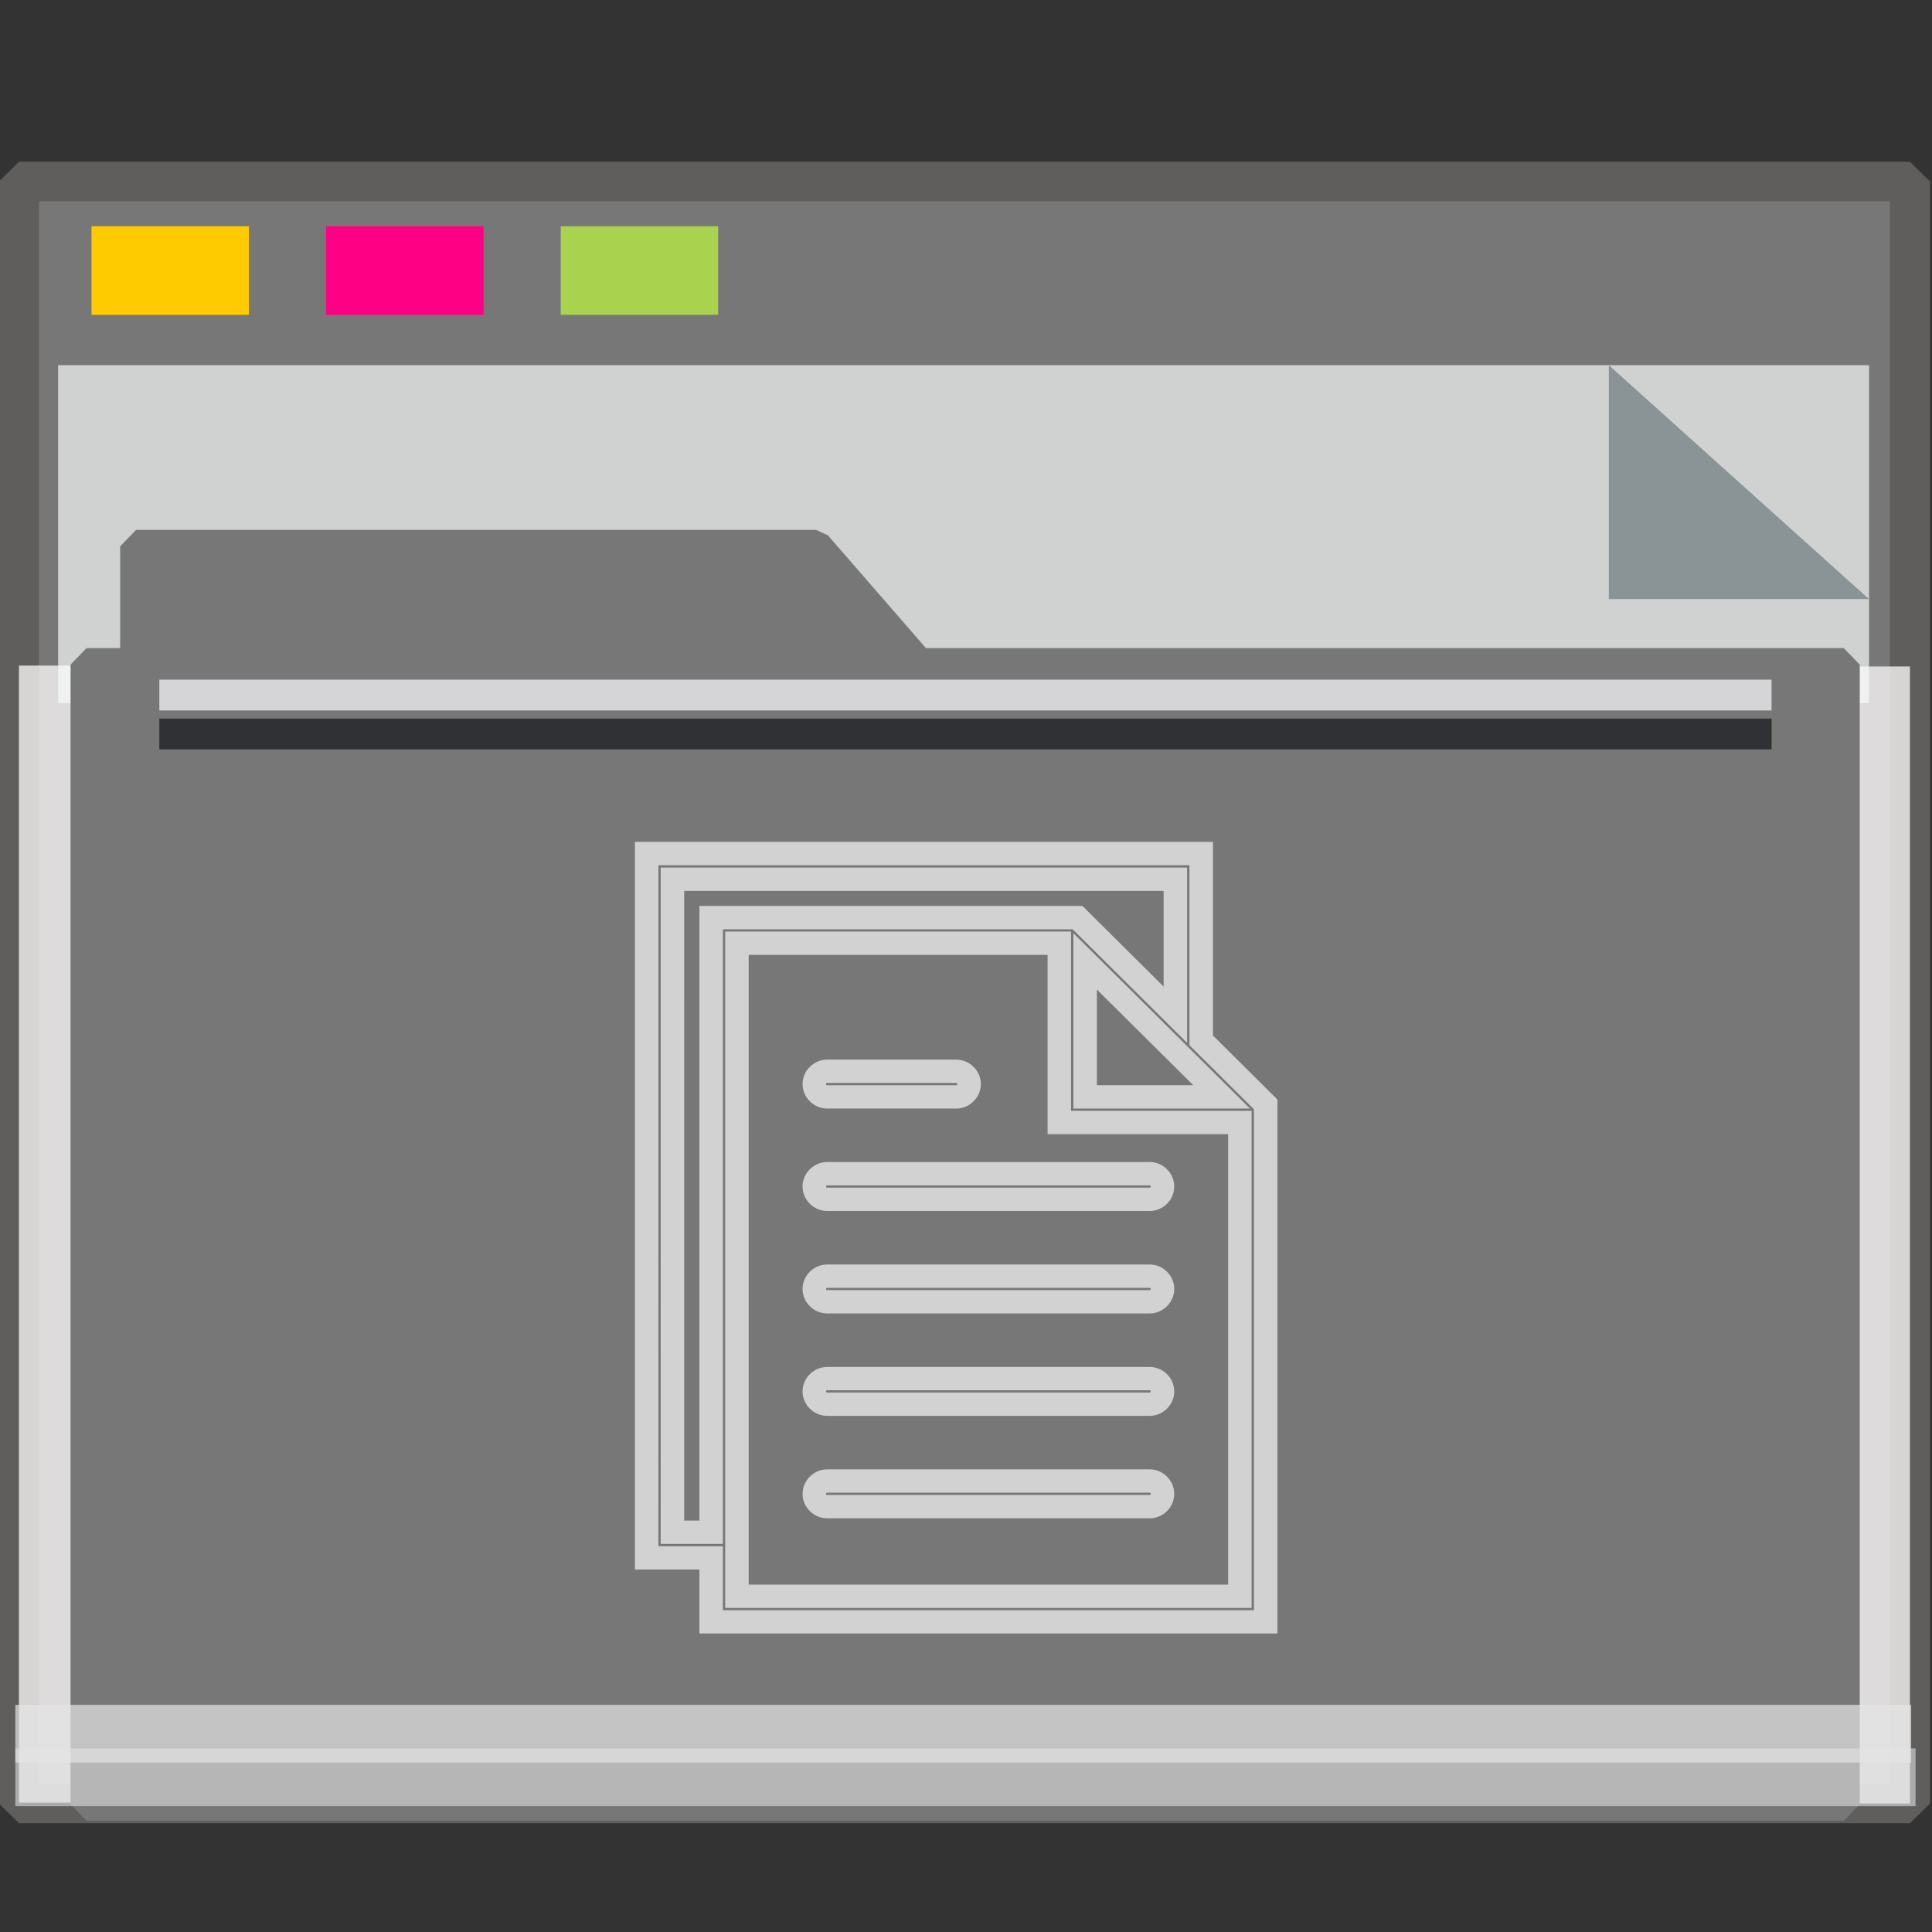 <?xml version="1.0" encoding="UTF-8" standalone="no"?>
<svg
   xmlns:dc="http://purl.org/dc/elements/1.1/"
   xmlns:cc="http://creativecommons.org/ns#"
   xmlns:rdf="http://www.w3.org/1999/02/22-rdf-syntax-ns#"
   xmlns:svg="http://www.w3.org/2000/svg"
   xmlns="http://www.w3.org/2000/svg"
   xmlns:sodipodi="http://sodipodi.sourceforge.net/DTD/sodipodi-0.dtd"
   xmlns:inkscape="http://www.inkscape.org/namespaces/inkscape"
   inkscape:version="1.0beta2 (2b71d25d45, 2019-12-03)"
   sodipodi:docname="folder-script.svg"
   id="SVGRoot"
   version="1.1"
   viewBox="0 0 64 64"
   height="64px"
   width="64px">
  <rect x="0" y="0" width="64" height="64" fill="#333333" stroke="none"/>
  <sodipodi:namedview
     inkscape:document-rotation="0"
     inkscape:snap-global="false"
     inkscape:snap-to-guides="false"
     inkscape:snap-grids="false"
     inkscape:snap-page="true"
     inkscape:snap-object-midpoints="true"
     inkscape:grid-bbox="true"
     inkscape:lockguides="true"
     inkscape:window-maximized="1"
     inkscape:window-y="21"
     inkscape:window-x="0"
     inkscape:window-height="1027"
     inkscape:window-width="1920"
     units="px"
     inkscape:pagecheckerboard="false"
     inkscape:showpageshadow="false"
     showgrid="false"
     inkscape:current-layer="g5098"
     inkscape:document-units="px"
     inkscape:cy="42.05658"
     inkscape:cx="34.441767"
     inkscape:zoom="29.175434"
     inkscape:pageshadow="2"
     inkscape:pageopacity="0.0"
     borderopacity="1.0"
     bordercolor="#666666"
     pagecolor="#E5E5E5"
     id="base" />
  <defs
     id="defs2">
    <linearGradient
       id="linearGradient4314-5">
      <stop
         id="stop4316-5"
         offset="0"
         style="stop-color:#ff4b00;stop-opacity:1" />
      <stop
         id="stop4318-8"
         offset="1"
         style="stop-color:#ff5500;stop-opacity:1" />
    </linearGradient>
  </defs>
  <g
     inkscape:label="Layer 1"
     inkscape:groupmode="layer"
     id="layer1">
    <g
       transform="matrix(0.984,0,0,0.963,-3.199,-18.562)"
       id="g938">
      <g
         transform="matrix(0.995,0,0,1,0.645,-1.038)"
         id="g1521">
        <g
           id="g852">
          <rect
             style="opacity:1;fill:#777777;fill-opacity:1;fill-rule:nonzero;stroke:#5f5e5c;stroke-width:1.361;stroke-linecap:square;stroke-linejoin:bevel;stroke-miterlimit:4;stroke-dasharray:none;stroke-opacity:1;paint-order:markers stroke fill"
             id="rect817"
             width="63.981"
             height="55.79"
             x="3.26"
             y="26.559" />
          <rect
             y="-67.24"
             x="43.239"
             height="1.928"
             width="39.113"
             id="rect1500"
             style="opacity:1;fill:#fefbfb;fill-opacity:0.755;fill-rule:nonzero;stroke:none;stroke-width:0.069;stroke-linecap:square;stroke-linejoin:bevel;stroke-miterlimit:4;stroke-dasharray:none;stroke-opacity:0.796;paint-order:markers stroke fill"
             transform="rotate(90)" />
          <rect
             transform="rotate(90)"
             style="opacity:1;fill:#fefbfb;fill-opacity:0.755;fill-rule:nonzero;stroke:none;stroke-width:0.081;stroke-linecap:square;stroke-linejoin:bevel;stroke-miterlimit:4;stroke-dasharray:none;stroke-opacity:0.796;paint-order:markers stroke fill"
             id="rect1498"
             width="39.113"
             height="2.615"
             x="43.209"
             y="-5.875" />
          <g
             id="g851"
             transform="matrix(0.267,0,0,0.377,-8.229,12.423)"
             style="opacity:0.693">
            <path
               id="rect831"
               d="M 47.996,54.25 H 277.469 V 85.091 H 47.996 Z"
               style="opacity:1;fill:#f8fafa;fill-opacity:1;fill-rule:nonzero;stroke:none;stroke-width:0.67;stroke-linecap:square;stroke-linejoin:bevel;stroke-miterlimit:4;stroke-dasharray:none;stroke-opacity:0.796;paint-order:markers stroke fill"
               inkscape:connector-curvature="0" />
            <path
               sodipodi:nodetypes="cccc"
               inkscape:connector-curvature="0"
               id="path1496"
               d="M 277.469,75.592 244.5,54.25 v 21.342 z"
               style="opacity:1;fill:#93a2a5;fill-opacity:1;fill-rule:nonzero;stroke:none;stroke-width:0.211;stroke-linecap:square;stroke-linejoin:bevel;stroke-miterlimit:4;stroke-dasharray:none;stroke-opacity:0.796;paint-order:markers stroke fill" />
          </g>
          <g
             transform="matrix(0.929,0,0,0.974,2.527,4.016)"
             style="fill:#777777;fill-opacity:1;stroke:#777777;stroke-width:1.162;stroke-miterlimit:4;stroke-dasharray:none;stroke-opacity:1"
             id="g1484">
            <path
               inkscape:connector-curvature="0"
               d="m 5.056,36.026 h 24.762 l 3.746,4.178 H 5.056 Z M 3.25,40.204 h 64 v 40.251 h -64 z"
               style="opacity:1;fill:#777777;fill-opacity:1;fill-rule:nonzero;stroke:#777777;stroke-width:1.162;stroke-linecap:square;stroke-linejoin:bevel;stroke-miterlimit:4;stroke-dasharray:none;stroke-opacity:1;paint-order:markers stroke fill"
               id="rect821"
               sodipodi:nodetypes="cccccccccc" />
          </g>
          <rect
             y="28.097"
             x="5.715"
             height="3.046"
             width="5.326"
             id="rect825"
             style="opacity:1;fill:#ffcc00;fill-opacity:0.993;fill-rule:nonzero;stroke:none;stroke-width:0.477;stroke-linecap:square;stroke-linejoin:bevel;stroke-miterlimit:4;stroke-dasharray:none;stroke-opacity:1;paint-order:markers stroke fill" />
          <rect
             style="opacity:1;fill:#ff0084;fill-opacity:0.993;fill-rule:nonzero;stroke:none;stroke-width:0.477;stroke-linecap:square;stroke-linejoin:bevel;stroke-miterlimit:4;stroke-dasharray:none;stroke-opacity:1;paint-order:markers stroke fill"
             id="rect827"
             width="5.326"
             height="3.046"
             x="13.653"
             y="28.097" />
          <rect
             y="28.097"
             x="21.591"
             height="3.046"
             width="5.326"
             id="rect829"
             style="opacity:1;fill:#aad450;fill-opacity:0.993;fill-rule:nonzero;stroke:none;stroke-width:0.477;stroke-linecap:square;stroke-linejoin:bevel;stroke-miterlimit:4;stroke-dasharray:none;stroke-opacity:1;paint-order:markers stroke fill" />
          <rect
             y="78.957"
             x="3.138"
             height="1.987"
             width="64.144"
             id="rect855"
             style="opacity:0.704;fill:#E5E5E5;fill-opacity:0.997;fill-rule:nonzero;stroke:none;stroke-width:0.09;stroke-linecap:square;stroke-linejoin:bevel;stroke-miterlimit:4;stroke-dasharray:none;stroke-opacity:0.796;paint-order:markers stroke fill" />
          <rect
             style="opacity:0.597;fill:#E5E5E5;fill-opacity:0.969;fill-rule:nonzero;stroke:none;stroke-width:0.09;stroke-linecap:square;stroke-linejoin:bevel;stroke-miterlimit:4;stroke-dasharray:none;stroke-opacity:0.796;paint-order:markers stroke fill"
             id="rect853"
             width="64.293"
             height="1.987"
             x="3.138"
             y="80.456" />
          <rect
             y="43.692"
             x="8.01"
             height="1.06"
             width="54.548"
             id="rect1504"
             style="opacity:0.704;fill:#fcfdff;fill-opacity:1;fill-rule:nonzero;stroke:none;stroke-width:0.061;stroke-linecap:square;stroke-linejoin:bevel;stroke-miterlimit:4;stroke-dasharray:none;stroke-opacity:0.796;paint-order:markers stroke fill" />
          <rect
             style="opacity:0.597;fill:#000207;fill-opacity:1;fill-rule:nonzero;stroke:none;stroke-width:0.061;stroke-linecap:square;stroke-linejoin:bevel;stroke-miterlimit:4;stroke-dasharray:none;stroke-opacity:0.796;paint-order:markers stroke fill"
             id="rect1523"
             width="54.548"
             height="1.06"
             x="8.01"
             y="45.031" />
          <g
             style="opacity:0.907;fill:none;stroke:#fbfbfb;stroke-width:1.28;stroke-miterlimit:4;stroke-dasharray:none;stroke-opacity:1"
             id="papers"
             transform="matrix(0.711,0,0,0.724,-438.567,-386.92)">
            <g
               style="fill:none;stroke:#fbfbfb;stroke-width:1.28;stroke-miterlimit:4;stroke-dasharray:none;stroke-opacity:1"
               id="g5098">
              <path
                 inkscape:connector-curvature="0"
                 style="color:#E5E5E5;font-style:normal;font-variant:normal;font-weight:normal;font-stretch:normal;font-size:medium;line-height:normal;font-family:sans-serif;font-variant-ligatures:normal;font-variant-position:normal;font-variant-caps:normal;font-variant-numeric:normal;font-variant-alternates:normal;font-variant-east-asian:normal;font-feature-settings:normal;font-variation-settings:normal;text-indent:0;text-align:start;text-decoration:none;text-decoration-line:none;text-decoration-style:solid;text-decoration-color:#E5E5E5;letter-spacing:normal;word-spacing:normal;text-transform:none;writing-mode:lr-tb;direction:ltr;text-orientation:mixed;dominant-baseline:auto;baseline-shift:baseline;text-anchor:start;white-space:normal;shape-padding:0;shape-margin:0;inline-size:0;clip-rule:nonzero;display:inline;overflow:visible;visibility:visible;opacity:1;isolation:auto;mix-blend-mode:normal;color-interpolation:sRGB;color-interpolation-filters:linearRGB;solid-color:#E5E5E5;solid-opacity:1;vector-effect:none;fill:#E5E5E5;fill-opacity:0.912;fill-rule:nonzero;stroke:none;stroke-width:1.114;stroke-linecap:butt;stroke-linejoin:miter;stroke-miterlimit:4;stroke-dasharray:none;stroke-dashoffset:0;stroke-opacity:1;color-rendering:auto;image-rendering:auto;shape-rendering:auto;text-rendering:auto;enable-background:accumulate;stop-color:#E5E5E5;stop-opacity:1"
                 d="m 650.728,602.478 v 34.57 h 3.07 v 3.041 h 27.505 v -25.371 l -3.068,-3.041 v -9.2 z m 1.118,1.109 h 25.27 v 8.55 l 0.163,0.162 2.905,2.88 v 23.803 h -25.269 v -3.041 h -3.07 z m 0.109,0.108 v 32.136 h 0.559 2.401 v -29.201 h 16.645 l 5.447,5.398 v -8.333 z m 1.118,1.109 h 22.815 v 4.548 l -3.866,-3.833 H 653.798 v 29.203 h -0.724 z m 1.95,1.933 v 29.758 2.379 h 0.561 24.491 v -23.618 h -8.591 v -8.519 z m 16.57,0.077 v 1.338 6.995 h 8.404 l -1.927,-1.911 z m -15.45,1.032 h 14.223 v 8.519 h 8.591 v 21.4 h -22.814 v -1.27 z m 16.569,1.646 4.568,4.528 0.018,0.018 h -4.586 z m -12.832,3.33 c -0.641,0 -1.174,0.526 -1.174,1.162 0,0.636 0.533,1.164 1.174,1.164 h 6.136 c 0.641,0 1.174,-0.528 1.174,-1.164 0,-0.636 -0.533,-1.162 -1.174,-1.162 z m 0,1.109 h 6.136 c 0.037,0 0.054,0.016 0.054,0.053 0,0.037 -0.017,0.055 -0.054,0.055 h -6.136 c -0.037,0 -0.056,-0.018 -0.056,-0.055 0,-0.037 0.019,-0.053 0.056,-0.053 z m 0,3.757 c -0.641,0 -1.174,0.528 -1.174,1.164 0,0.636 0.533,1.162 1.174,1.162 h 15.341 c 0.641,0 1.172,-0.526 1.172,-1.162 0,-0.636 -0.531,-1.164 -1.172,-1.164 z m 0,1.109 h 15.341 c 0.037,0 0.054,0.018 0.054,0.055 0,0.037 -0.017,0.053 -0.054,0.053 h -15.341 c -0.037,0 -0.056,-0.016 -0.056,-0.053 0,-0.037 0.019,-0.055 0.056,-0.055 z m 0,3.759 c -0.641,0 -1.174,0.526 -1.174,1.162 0,0.636 0.533,1.164 1.174,1.164 h 15.341 c 0.641,0 1.172,-0.528 1.172,-1.164 0,-0.636 -0.531,-1.162 -1.172,-1.162 z m 0,1.109 h 15.341 c 0.037,0 0.054,0.016 0.054,0.053 0,0.037 -0.017,0.055 -0.054,0.055 h -15.341 c -0.037,0 -0.056,-0.018 -0.056,-0.055 0,-0.037 0.019,-0.053 0.056,-0.053 z m 0,3.759 c -0.641,0 -1.174,0.526 -1.174,1.162 0,0.636 0.533,1.162 1.174,1.162 h 15.341 c 0.641,0 1.172,-0.526 1.172,-1.162 0,-0.636 -0.531,-1.162 -1.172,-1.162 z m 0,1.109 h 15.341 c 0.037,0 0.054,0.016 0.054,0.053 0,0.037 -0.017,0.053 -0.054,0.053 h -15.341 c -0.037,0 -0.056,-0.016 -0.056,-0.053 0,-0.037 0.019,-0.053 0.056,-0.053 z m 0,3.757 c -0.641,0 -1.174,0.528 -1.174,1.164 0,0.636 0.533,1.162 1.174,1.162 h 15.341 c 0.641,0 1.172,-0.526 1.172,-1.162 0,-0.636 -0.531,-1.164 -1.172,-1.164 z m 0,1.109 h 15.341 c 0.037,0 0.054,0.018 0.054,0.055 0,0.037 -0.017,0.053 -0.054,0.053 h -15.341 c -0.037,0 -0.056,-0.016 -0.056,-0.053 0,-0.037 0.019,-0.055 0.056,-0.055 z"
                 id="path856" />
            </g>
          </g>
        </g>
      </g>
    </g>
  </g>
</svg>
